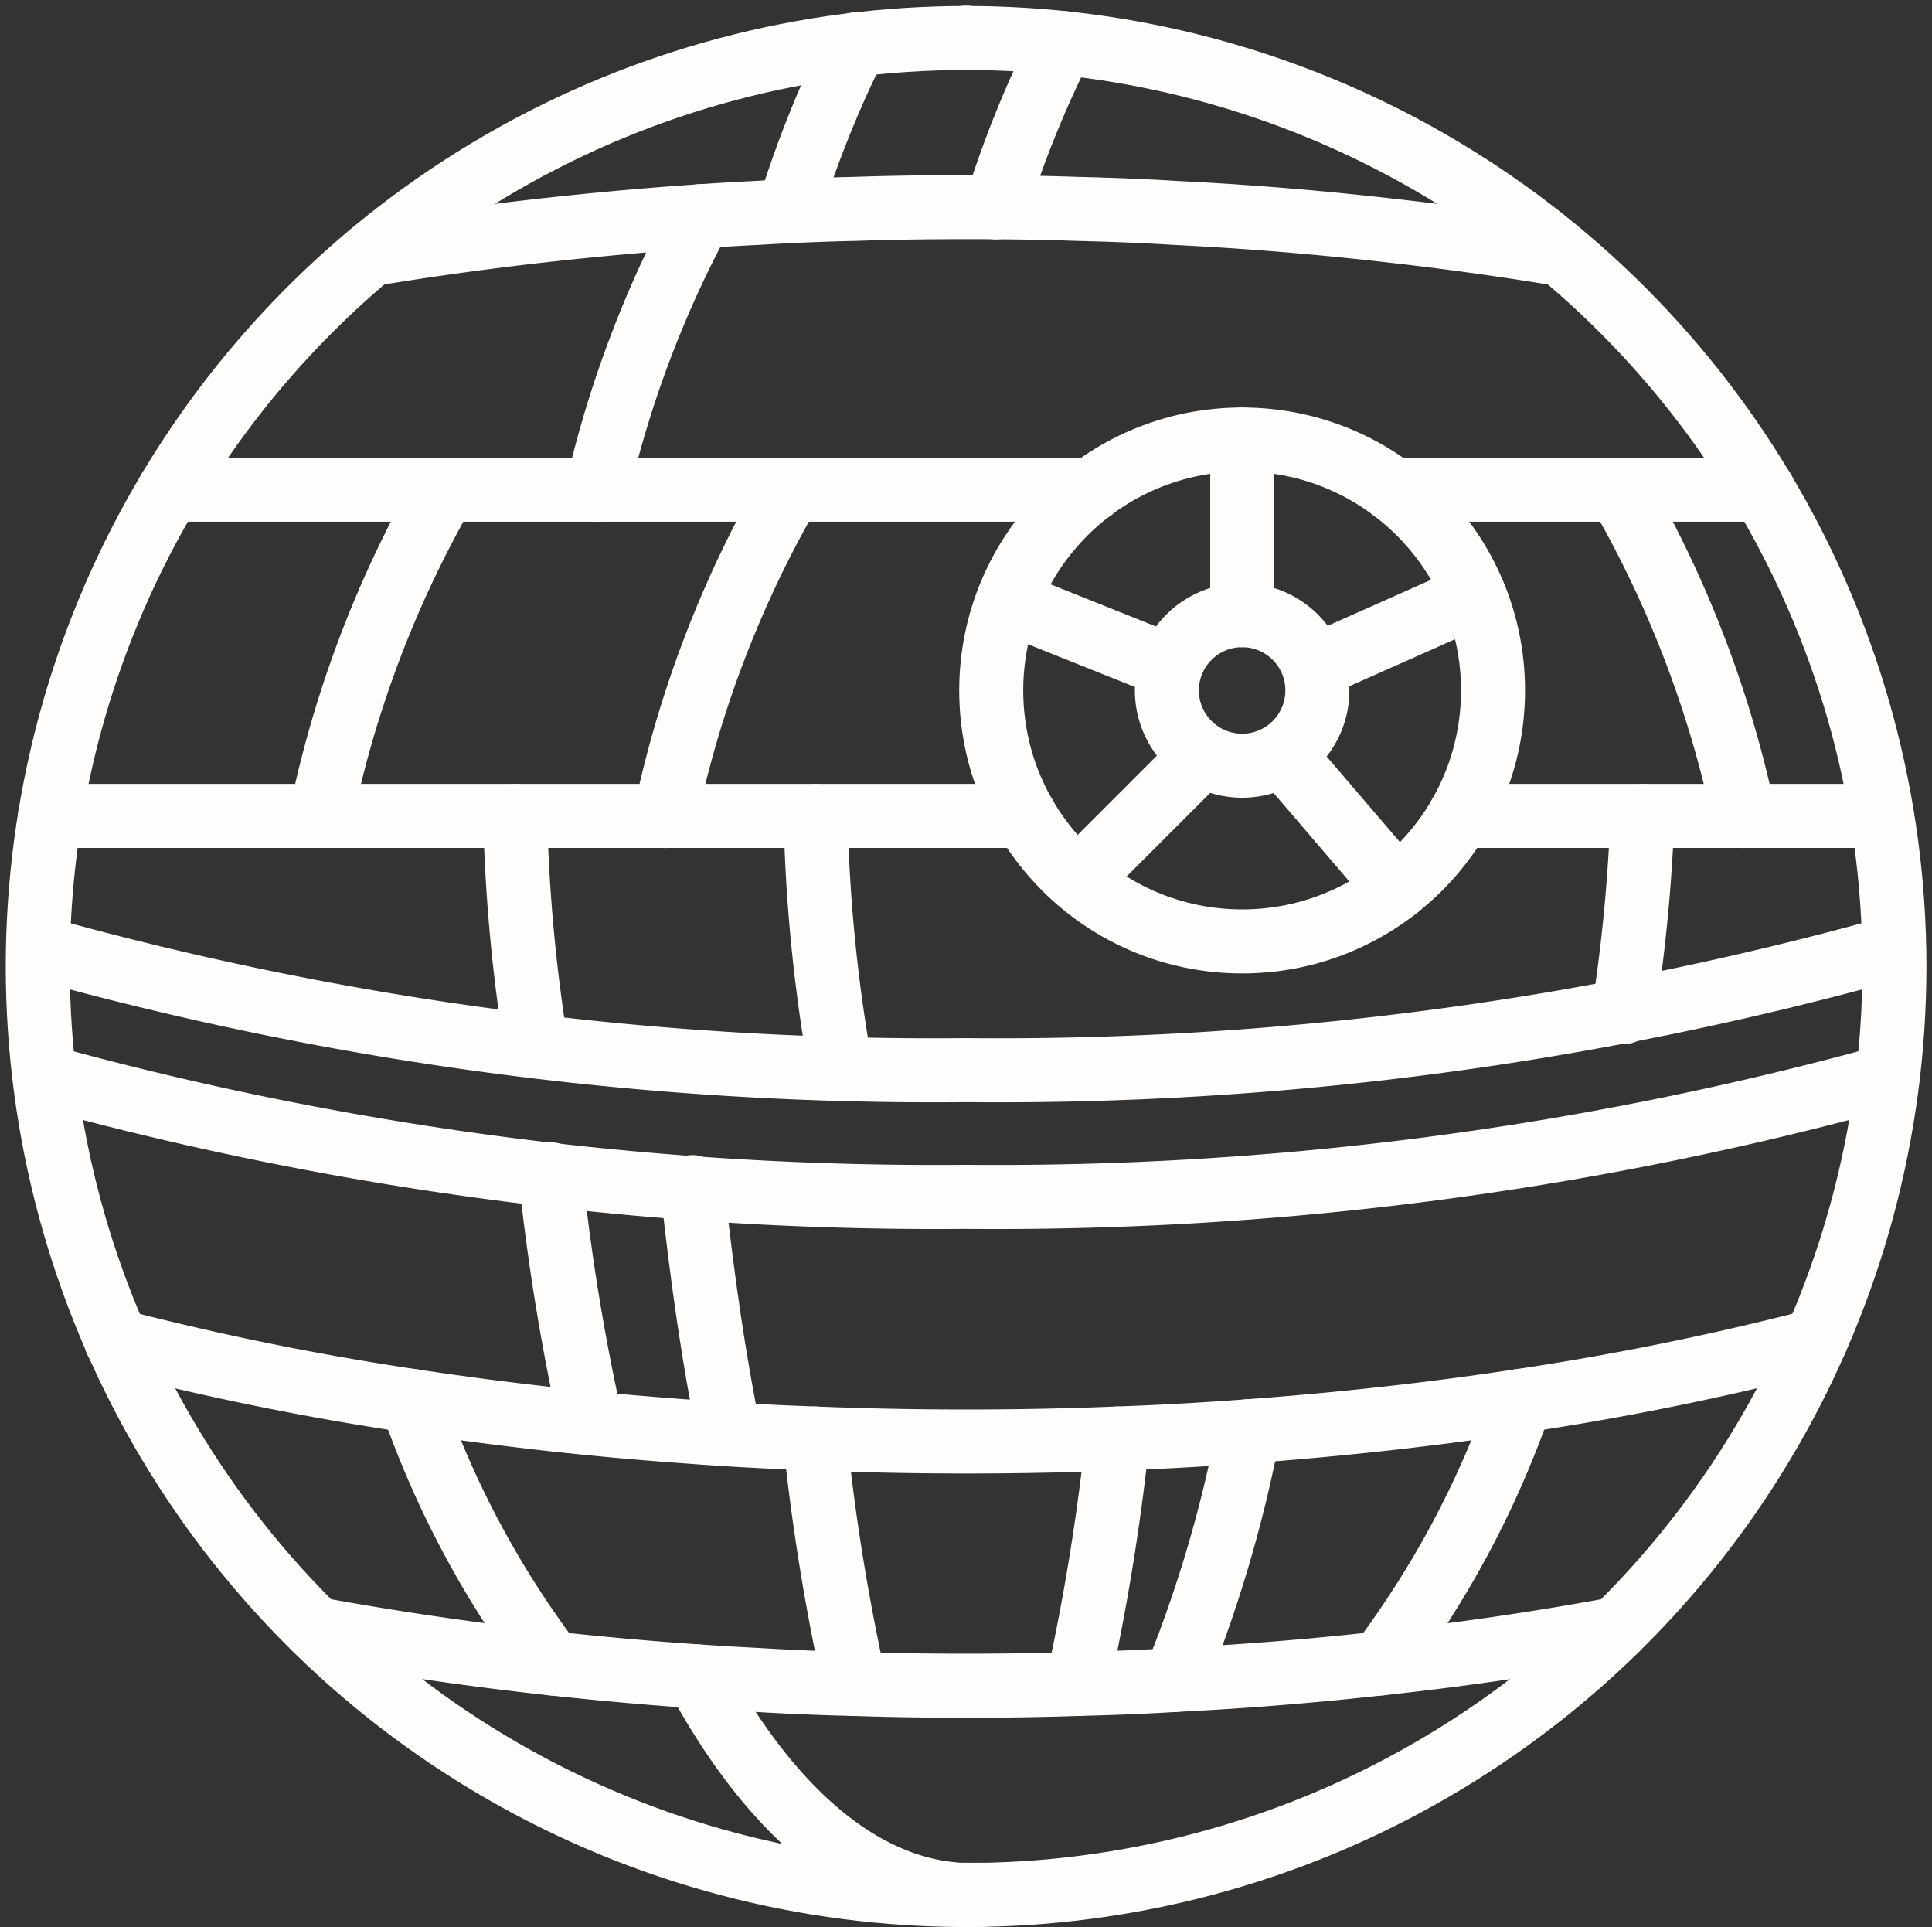 <svg xmlns="http://www.w3.org/2000/svg" width="60.354" height="60.186"><rect width="100%" height="100%" fill="#333333" stroke="none"/><g data-name="noun_Death Star_1571954" transform="translate(.18 .186)" fill="none" stroke="#fffcfc" stroke-linecap="round" stroke-linejoin="round" stroke-width="2"><circle data-name="Ellipse 11" cx="29" cy="29" r="29" transform="translate(1 1)"/><path data-name="Path 34" d="M29.5 1.008h.361A.852.852 0 0130 1a.949.949 0 01.149.008h.361"/><path data-name="Path 35" d="M30.507 58.992h-.251a.568.568 0 01-.188 0h-.251c-3.127-.172-5.988-2.712-8.214-6.819"/><path data-name="Path 36" d="M12.684 43.567a29.793 29.793 0 004.374 8.2"/><path data-name="Path 37" d="M13.71 15.108A34.547 34.547 0 009.87 25.18"/><path data-name="Path 38" d="M24.437 15.226A34.547 34.547 0 0020.6 25.3"/><path data-name="Path 39" d="M21.7 6.565a34.23 34.23 0 00-3.221 8.543"/><path data-name="Path 40" d="M33.007 1.157a33.7 33.7 0 00-2.077 5.134"/><path data-name="Path 41" d="M26.541 1.2a34.583 34.583 0 00-2.085 5.212"/><path data-name="Path 42" d="M54.3 25.3a34.547 34.547 0 00-3.841-10.072"/><path data-name="Path 43" d="M47.319 43.567a30 30 0 01-4.374 8.2"/><path data-name="Path 44" d="M29.731 1.008h.125A.852.852 0 0130 1a.949.949 0 01.149.008h.118"/><path data-name="Path 45" d="M38.823 44.516a41.152 41.152 0 01-2.3 7.767"/><path data-name="Path 46" d="M29.856 1.008A.852.852 0 0130 1a.949.949 0 01.149.008h.008"/><path data-name="Path 47" d="M26.517 52.408a68.07 68.07 0 01-1.238-7.665"/><path data-name="Path 48" d="M18.248 44.108a67.538 67.538 0 01-1.231-7.618"/><path data-name="Path 49" d="M22.6 44.61c-.455-2.195-.839-4.8-1.152-7.72"/><path data-name="Path 50" d="M34.731 44.743a69.751 69.751 0 01-1.246 7.665"/><circle data-name="Ellipse 12" cx="7.838" cy="7.838" r="7.838" transform="translate(30.785 13.541)"/><circle data-name="Ellipse 13" cx="2.351" cy="2.351" r="2.351" transform="translate(36.272 19.027)"/><path data-name="Line 53" d="M38.627 19.027v-5.486"/><path data-name="Line 54" d="M45.877 18.416l-4.899 2.179"/><path data-name="Line 55" d="M36.275 20.595l-4.977-1.991"/><path data-name="Line 56" d="M37.059 23.73l-3.566 3.566"/><path data-name="Line 57" d="M43.462 27.547l-3.268-3.817"/><path data-name="Path 51" d="M58.943 29.42a103.853 103.853 0 01-28.937 3.817A103.97 103.97 0 011.052 29.42"/><path data-name="Path 52" d="M58.4 33.543A104.774 104.774 0 0130 37.195a104.894 104.894 0 01-28.407-3.652"/><path data-name="Path 53" d="M56.536 41.694a89.8 89.8 0 01-9.217 1.873q-4.08.623-8.5.948c-1.34.1-2.7.18-4.091.227q-2.328.094-4.726.094c-1.591 0-3.174-.031-4.726-.094a98.583 98.583 0 01-4.1-.227 108.53 108.53 0 01-8.5-.948 89.536 89.536 0 01-9.225-1.873"/><path data-name="Path 54" d="M50.313 50.692a97 97 0 01-7.368 1.074 103.11 103.11 0 01-6.427.517c-1 .063-2.006.1-3.033.125-1.144.039-2.312.055-3.48.055s-2.336-.016-3.488-.055a79.273 79.273 0 01-3.041-.125c-2.195-.11-4.334-.29-6.419-.517a101.363 101.363 0 01-7.368-1.074h-.007"/><path data-name="Path 55" d="M48.6 7.756q-2.747-.456-5.655-.776a103.11 103.11 0 00-6.427-.517c-1-.063-2.006-.1-3.033-.125-1.144-.039-2.312-.055-3.48-.055s-2.336.016-3.488.055a79.273 79.273 0 00-3.041.125c-2.195.11-4.334.29-6.419.517q-2.9.317-5.659.776"/><path data-name="Path 56" d="M50.54 31.426a52.486 52.486 0 00.588-6.129"/><path data-name="Path 57" d="M16.571 32.485a52.912 52.912 0 01-.658-7.187"/><path data-name="Path 58" d="M26.067 33.1a50.62 50.62 0 01-.768-7.8"/><path data-name="Line 58" d="M58.613 25.297H45.414"/><path data-name="Line 59" d="M31.839 25.297H1.381"/><path data-name="Line 60" d="M54.891 15.108H43.322"/><path data-name="Line 61" d="M33.932 15.108H5.112"/></g></svg>